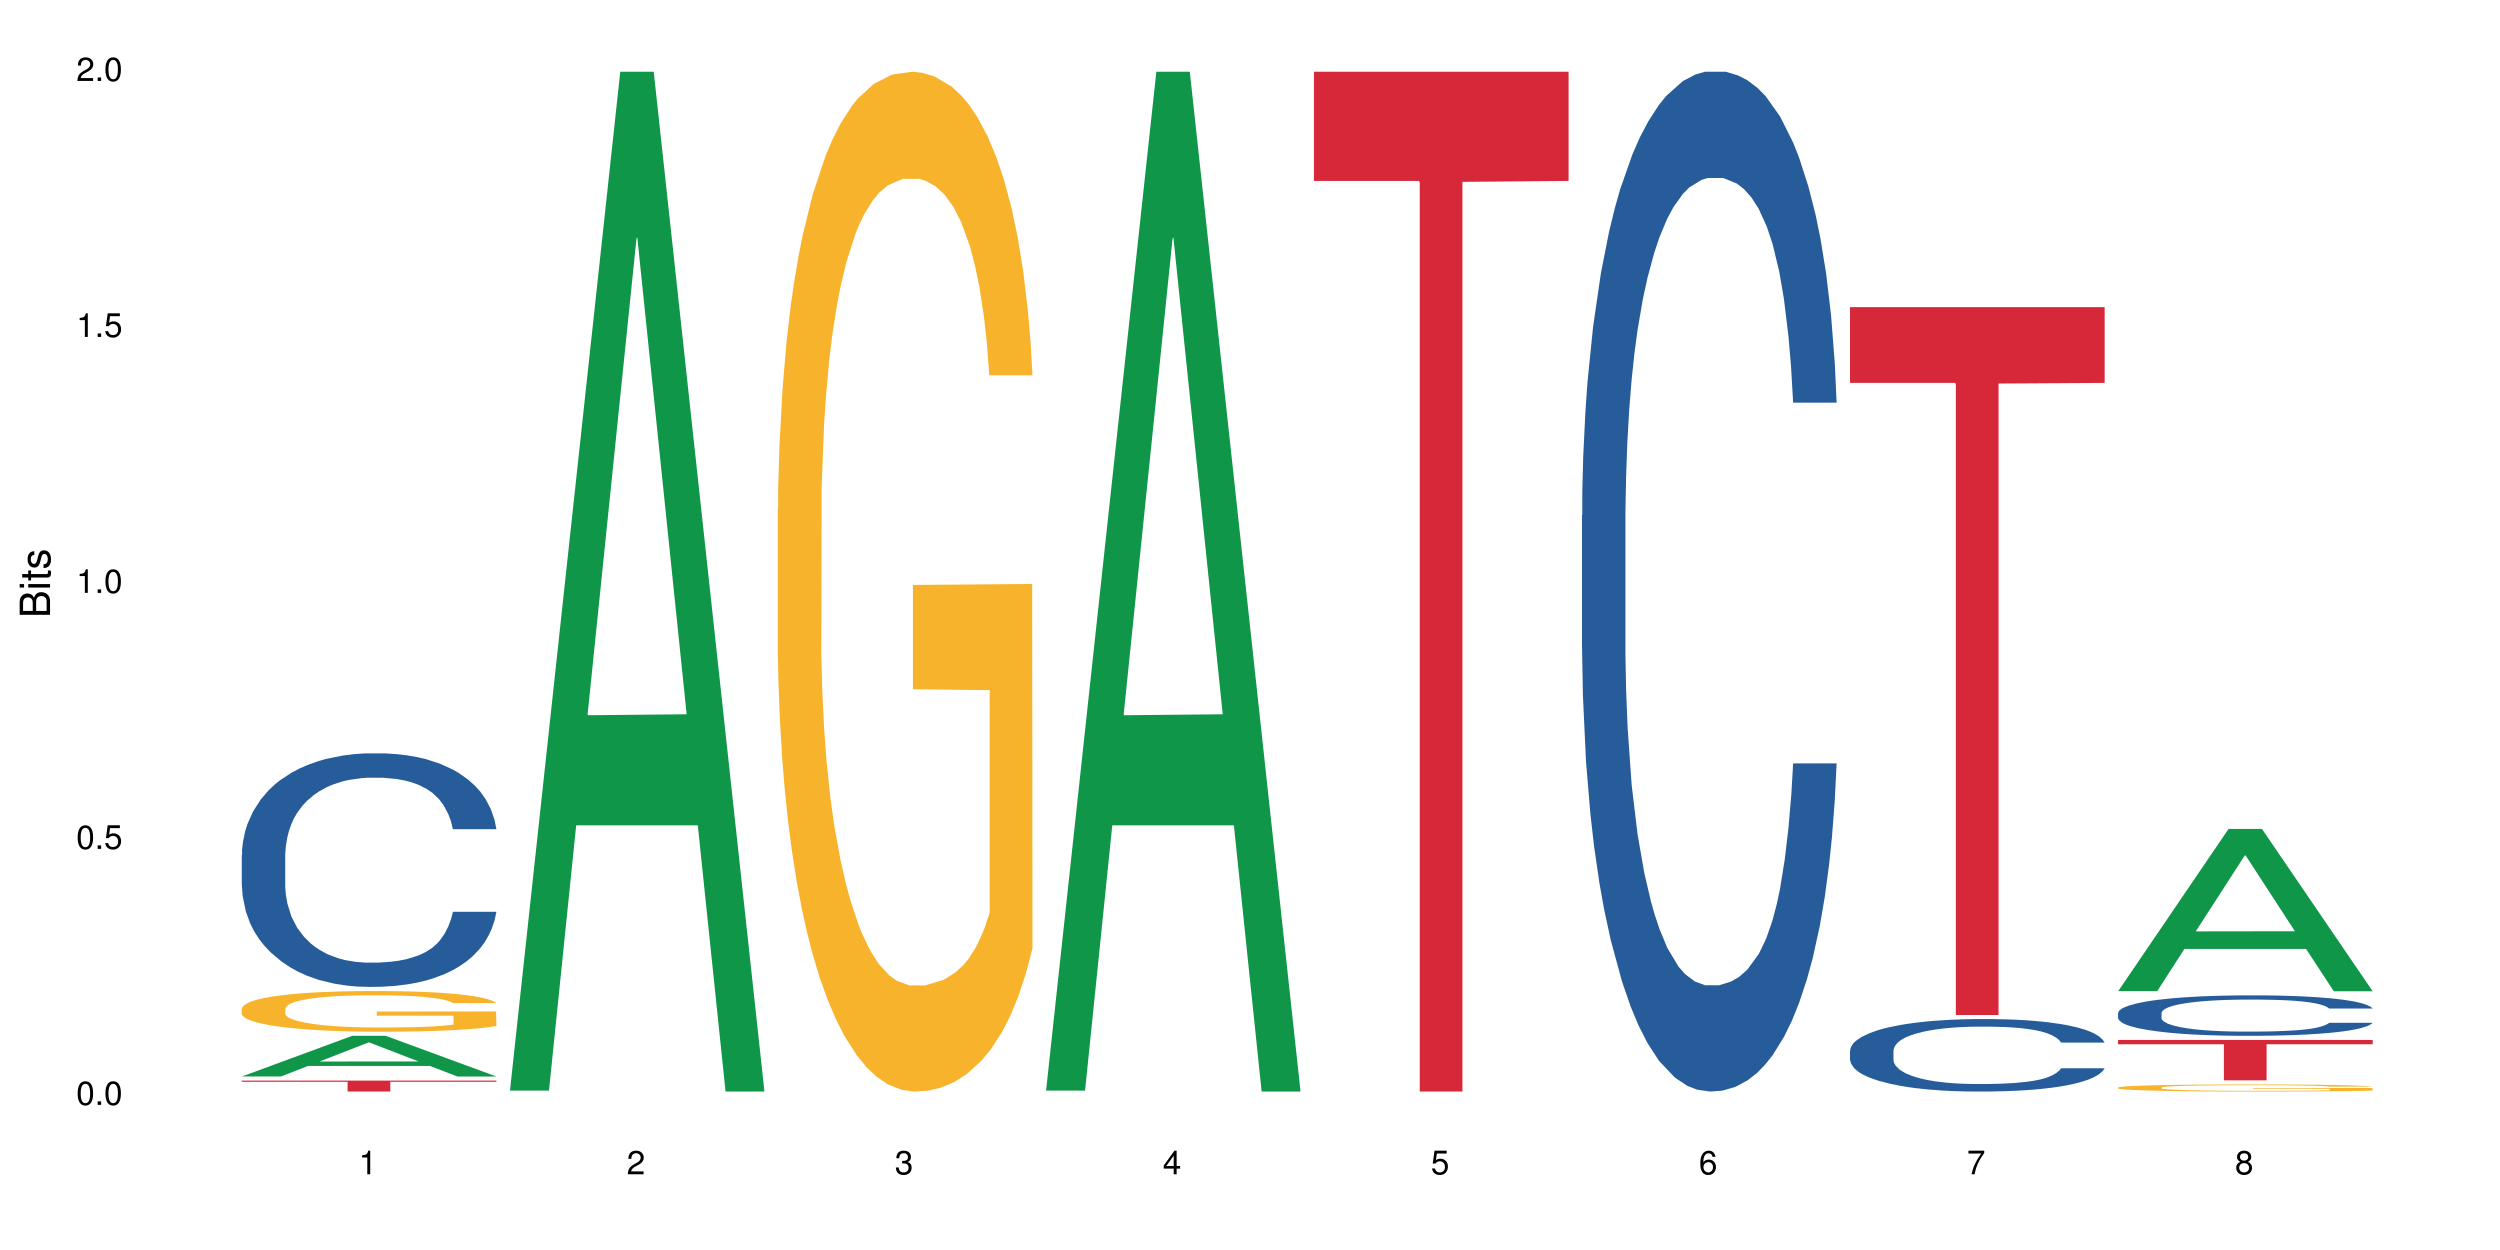 <?xml version="1.0" encoding="UTF-8"?>
<svg xmlns="http://www.w3.org/2000/svg" xmlns:xlink="http://www.w3.org/1999/xlink" width="720pt" height="360pt" viewBox="0 0 720 360" version="1.1">
<defs>
<g>
<symbol overflow="visible" id="glyph0-0">
<path style="stroke:none;" d=""/>
</symbol>
<symbol overflow="visible" id="glyph0-1">
<path style="stroke:none;" d="M 2.641 -6.797 C 2 -6.797 1.422 -6.531 1.078 -6.047 C 0.641 -5.453 0.406 -4.547 0.406 -3.297 C 0.406 -1 1.188 0.219 2.641 0.219 C 4.078 0.219 4.859 -1 4.859 -3.234 C 4.859 -4.562 4.656 -5.438 4.203 -6.047 C 3.844 -6.531 3.281 -6.797 2.641 -6.797 Z M 2.641 -6.047 C 3.547 -6.047 4 -5.125 4 -3.312 C 4 -1.375 3.562 -0.484 2.625 -0.484 C 1.734 -0.484 1.281 -1.422 1.281 -3.281 C 1.281 -5.141 1.734 -6.047 2.641 -6.047 Z M 2.641 -6.047 "/>
</symbol>
<symbol overflow="visible" id="glyph0-2">
<path style="stroke:none;" d="M 1.828 -1 L 0.828 -1 L 0.828 0 L 1.828 0 Z M 1.828 -1 "/>
</symbol>
<symbol overflow="visible" id="glyph0-3">
<path style="stroke:none;" d="M 4.562 -6.797 L 1.062 -6.797 L 0.547 -3.094 L 1.328 -3.094 C 1.719 -3.562 2.047 -3.734 2.578 -3.734 C 3.484 -3.734 4.062 -3.109 4.062 -2.094 C 4.062 -1.125 3.484 -0.531 2.578 -0.531 C 1.828 -0.531 1.375 -0.906 1.188 -1.672 L 0.328 -1.672 C 0.453 -1.109 0.547 -0.844 0.75 -0.594 C 1.125 -0.078 1.828 0.219 2.594 0.219 C 3.969 0.219 4.922 -0.781 4.922 -2.219 C 4.922 -3.562 4.031 -4.484 2.719 -4.484 C 2.25 -4.484 1.859 -4.359 1.469 -4.062 L 1.734 -5.969 L 4.562 -5.969 Z M 4.562 -6.797 "/>
</symbol>
<symbol overflow="visible" id="glyph0-4">
<path style="stroke:none;" d="M 2.484 -4.844 L 2.484 0 L 3.328 0 L 3.328 -6.797 L 2.766 -6.797 C 2.469 -5.75 2.281 -5.609 0.984 -5.453 L 0.984 -4.844 Z M 2.484 -4.844 "/>
</symbol>
<symbol overflow="visible" id="glyph0-5">
<path style="stroke:none;" d="M 4.859 -0.828 L 1.281 -0.828 C 1.359 -1.391 1.672 -1.75 2.5 -2.234 L 3.469 -2.75 C 4.406 -3.266 4.906 -3.969 4.906 -4.812 C 4.906 -5.375 4.672 -5.906 4.266 -6.266 C 3.859 -6.625 3.375 -6.797 2.719 -6.797 C 1.859 -6.797 1.219 -6.5 0.844 -5.922 C 0.609 -5.562 0.5 -5.125 0.484 -4.438 L 1.328 -4.438 C 1.359 -4.906 1.406 -5.188 1.531 -5.406 C 1.75 -5.812 2.188 -6.062 2.703 -6.062 C 3.469 -6.062 4.031 -5.516 4.031 -4.781 C 4.031 -4.25 3.719 -3.797 3.125 -3.438 L 2.234 -2.938 C 0.812 -2.141 0.406 -1.5 0.328 0 L 4.859 0 Z M 4.859 -0.828 "/>
</symbol>
<symbol overflow="visible" id="glyph0-6">
<path style="stroke:none;" d="M 2.125 -3.125 L 2.578 -3.125 C 3.516 -3.125 3.984 -2.703 3.984 -1.891 C 3.984 -1.031 3.469 -0.531 2.578 -0.531 C 1.656 -0.531 1.203 -0.984 1.156 -1.969 L 0.312 -1.969 C 0.344 -1.422 0.438 -1.078 0.609 -0.766 C 0.953 -0.109 1.625 0.219 2.547 0.219 C 3.953 0.219 4.859 -0.609 4.859 -1.906 C 4.859 -2.766 4.516 -3.25 3.703 -3.516 C 4.344 -3.766 4.656 -4.25 4.656 -4.938 C 4.656 -6.109 3.875 -6.797 2.578 -6.797 C 1.203 -6.797 0.484 -6.047 0.453 -4.609 L 1.297 -4.609 C 1.312 -5.016 1.344 -5.25 1.453 -5.453 C 1.641 -5.828 2.062 -6.062 2.594 -6.062 C 3.344 -6.062 3.797 -5.625 3.797 -4.906 C 3.797 -4.422 3.609 -4.141 3.25 -3.984 C 3.016 -3.891 2.719 -3.844 2.125 -3.844 Z M 2.125 -3.125 "/>
</symbol>
<symbol overflow="visible" id="glyph0-7">
<path style="stroke:none;" d="M 3.141 -1.625 L 3.141 0 L 3.984 0 L 3.984 -1.625 L 4.984 -1.625 L 4.984 -2.391 L 3.984 -2.391 L 3.984 -6.797 L 3.359 -6.797 L 0.266 -2.516 L 0.266 -1.625 Z M 3.141 -2.391 L 1 -2.391 L 3.141 -5.359 Z M 3.141 -2.391 "/>
</symbol>
<symbol overflow="visible" id="glyph0-8">
<path style="stroke:none;" d="M 4.781 -5.031 C 4.609 -6.141 3.891 -6.797 2.844 -6.797 C 2.094 -6.797 1.422 -6.438 1.031 -5.828 C 0.609 -5.172 0.406 -4.344 0.406 -3.094 C 0.406 -1.953 0.578 -1.234 0.984 -0.625 C 1.359 -0.078 1.953 0.219 2.703 0.219 C 3.984 0.219 4.922 -0.734 4.922 -2.078 C 4.922 -3.344 4.062 -4.234 2.844 -4.234 C 2.172 -4.234 1.641 -3.969 1.281 -3.469 C 1.281 -5.125 1.828 -6.047 2.797 -6.047 C 3.391 -6.047 3.797 -5.672 3.938 -5.031 Z M 2.734 -3.484 C 3.547 -3.484 4.062 -2.922 4.062 -2 C 4.062 -1.156 3.484 -0.531 2.703 -0.531 C 1.922 -0.531 1.328 -1.188 1.328 -2.047 C 1.328 -2.891 1.906 -3.484 2.734 -3.484 Z M 2.734 -3.484 "/>
</symbol>
<symbol overflow="visible" id="glyph0-9">
<path style="stroke:none;" d="M 4.984 -6.797 L 0.438 -6.797 L 0.438 -5.969 L 4.109 -5.969 C 2.5 -3.656 1.828 -2.234 1.328 0 L 2.219 0 C 2.594 -2.172 3.453 -4.047 4.984 -6.094 Z M 4.984 -6.797 "/>
</symbol>
<symbol overflow="visible" id="glyph0-10">
<path style="stroke:none;" d="M 3.75 -3.578 C 4.453 -4 4.688 -4.344 4.688 -4.984 C 4.688 -6.047 3.844 -6.797 2.641 -6.797 C 1.438 -6.797 0.594 -6.047 0.594 -4.984 C 0.594 -4.359 0.828 -4.016 1.516 -3.578 C 0.734 -3.203 0.359 -2.641 0.359 -1.891 C 0.359 -0.641 1.297 0.219 2.641 0.219 C 3.984 0.219 4.922 -0.641 4.922 -1.875 C 4.922 -2.641 4.531 -3.203 3.75 -3.578 Z M 2.641 -6.047 C 3.359 -6.047 3.812 -5.625 3.812 -4.969 C 3.812 -4.344 3.344 -3.922 2.641 -3.922 C 1.922 -3.922 1.453 -4.344 1.453 -4.984 C 1.453 -5.625 1.922 -6.047 2.641 -6.047 Z M 2.641 -3.203 C 3.484 -3.203 4.062 -2.672 4.062 -1.875 C 4.062 -1.062 3.484 -0.531 2.625 -0.531 C 1.797 -0.531 1.219 -1.078 1.219 -1.875 C 1.219 -2.672 1.797 -3.203 2.641 -3.203 Z M 2.641 -3.203 "/>
</symbol>
<symbol overflow="visible" id="glyph1-0">
<path style="stroke:none;" d=""/>
</symbol>
<symbol overflow="visible" id="glyph1-1">
<path style="stroke:none;" d="M 0 -0.953 L 0 -4.891 C 0 -5.719 -0.234 -6.344 -0.734 -6.797 C -1.188 -7.234 -1.812 -7.469 -2.5 -7.469 C -3.547 -7.469 -4.188 -7 -4.625 -5.875 C -4.984 -6.672 -5.641 -7.094 -6.531 -7.094 C -7.156 -7.094 -7.734 -6.859 -8.141 -6.391 C -8.562 -5.938 -8.75 -5.344 -8.75 -4.5 L -8.75 -0.953 Z M -4.984 -2.062 L -7.766 -2.062 L -7.766 -4.219 C -7.766 -4.844 -7.688 -5.203 -7.453 -5.5 C -7.219 -5.812 -6.859 -5.969 -6.375 -5.969 C -5.906 -5.969 -5.531 -5.812 -5.297 -5.5 C -5.062 -5.203 -4.984 -4.844 -4.984 -4.219 Z M -0.984 -2.062 L -4 -2.062 L -4 -4.781 C -4 -5.328 -3.859 -5.688 -3.578 -5.953 C -3.297 -6.219 -2.922 -6.359 -2.484 -6.359 C -2.062 -6.359 -1.688 -6.219 -1.406 -5.953 C -1.109 -5.688 -0.984 -5.328 -0.984 -4.781 Z M -0.984 -2.062 "/>
</symbol>
<symbol overflow="visible" id="glyph1-2">
<path style="stroke:none;" d="M -6.281 -1.797 L -6.281 -0.797 L 0 -0.797 L 0 -1.797 Z M -8.75 -1.797 L -8.75 -0.797 L -7.484 -0.797 L -7.484 -1.797 Z M -8.75 -1.797 "/>
</symbol>
<symbol overflow="visible" id="glyph1-3">
<path style="stroke:none;" d="M -6.281 -3.047 L -6.281 -2.016 L -8.016 -2.016 L -8.016 -1.016 L -6.281 -1.016 L -6.281 -0.172 L -5.469 -0.172 L -5.469 -1.016 L -0.719 -1.016 C -0.078 -1.016 0.281 -1.453 0.281 -2.234 C 0.281 -2.469 0.25 -2.719 0.188 -3.047 L -0.641 -3.047 C -0.609 -2.922 -0.594 -2.766 -0.594 -2.562 C -0.594 -2.141 -0.719 -2.016 -1.156 -2.016 L -5.469 -2.016 L -5.469 -3.047 Z M -6.281 -3.047 "/>
</symbol>
<symbol overflow="visible" id="glyph1-4">
<path style="stroke:none;" d="M -4.531 -5.25 C -5.766 -5.25 -6.469 -4.422 -6.469 -2.969 C -6.469 -1.516 -5.719 -0.562 -4.547 -0.562 C -3.562 -0.562 -3.094 -1.062 -2.734 -2.562 L -2.516 -3.484 C -2.344 -4.188 -2.094 -4.469 -1.625 -4.469 C -1.047 -4.469 -0.641 -3.875 -0.641 -3 C -0.641 -2.453 -0.797 -2 -1.062 -1.75 C -1.25 -1.594 -1.422 -1.531 -1.875 -1.469 L -1.875 -0.406 C -0.422 -0.453 0.281 -1.266 0.281 -2.922 C 0.281 -4.5 -0.5 -5.516 -1.719 -5.516 C -2.656 -5.516 -3.172 -4.984 -3.469 -3.734 L -3.703 -2.766 C -3.891 -1.953 -4.156 -1.609 -4.594 -1.609 C -5.172 -1.609 -5.547 -2.125 -5.547 -2.938 C -5.547 -3.75 -5.203 -4.172 -4.531 -4.203 Z M -4.531 -5.25 "/>
</symbol>
</g>
</defs>
<g id="surface105669">
<rect x="0" y="0" width="720" height="360" style="fill:rgb(100%,100%,100%);fill-opacity:1;stroke:none;"/>
<path style=" stroke:none;fill-rule:nonzero;fill:rgb(6.275%,58.824%,28.235%);fill-opacity:1;" d="M 69.629 310.027 L 69.707 310.016 L 101.441 298.316 L 111.078 298.316 L 142.965 310.039 L 131.762 310.039 L 123.77 306.98 L 88.746 306.98 L 80.91 310.027 L 69.629 310.027 L 92.117 305.715 L 120.559 305.703 L 106.375 300.234 L 106.219 300.223 L 106.062 300.254 L 92.039 305.703 L 92.117 305.715 Z M 69.629 310.027 "/>
<path style=" stroke:none;fill-rule:nonzero;fill:rgb(14.51%,36.078%,60%);fill-opacity:1;" d="M 69.629 246.246 L 69.719 246.184 L 69.719 244.707 L 69.988 242.371 L 70.613 239.422 L 71.238 237.395 L 72.848 233.766 L 75.086 230.262 L 77.41 227.555 L 79.109 225.957 L 80.629 224.727 L 84.117 222.453 L 86.355 221.285 L 88.77 220.242 L 91.719 219.195 L 93.867 218.582 L 98.695 217.598 L 102.273 217.168 L 105.047 216.98 L 111.039 216.98 L 114.613 217.227 L 117.207 217.535 L 120.07 218.027 L 122.484 218.582 L 126.688 219.934 L 130.445 221.656 L 132.145 222.637 L 134.828 224.543 L 136.883 226.387 L 138.316 227.988 L 139.926 230.262 L 141.355 233.027 L 142.43 236.164 L 142.965 238.809 L 130.445 238.809 L 129.82 236.348 L 129.102 234.441 L 127.762 231.922 L 126.422 230.137 L 124.543 228.355 L 122.844 227.188 L 120.516 226.02 L 118.461 225.281 L 116.312 224.727 L 114.258 224.359 L 110.32 223.992 L 105.762 223.992 L 104.062 224.113 L 100.574 224.605 L 98.695 225.035 L 96.012 225.895 L 94.133 226.695 L 91.898 227.926 L 90.379 228.969 L 88.5 230.57 L 87.16 231.984 L 85.637 234.012 L 84.742 235.547 L 83.938 237.27 L 83.223 239.297 L 82.688 241.449 L 82.328 243.727 L 82.148 245.938 L 82.148 255.469 L 82.328 257.68 L 82.777 260.262 L 83.938 264.012 L 85.637 267.27 L 87.605 269.852 L 89.484 271.699 L 90.559 272.559 L 91.988 273.543 L 94.223 274.77 L 97.445 276 L 99.32 276.492 L 102.184 276.984 L 105.137 277.23 L 109.07 277.23 L 112.559 276.984 L 114.883 276.676 L 117.297 276.184 L 120.605 275.141 L 122.664 274.156 L 124.453 272.988 L 125.793 271.82 L 126.688 270.836 L 128.031 268.93 L 129.102 266.84 L 129.906 264.688 L 130.445 262.598 L 142.965 262.598 L 142.43 265.059 L 141.625 267.457 L 140.82 269.238 L 139.566 271.391 L 138.137 273.297 L 136.078 275.449 L 134.379 276.863 L 132.145 278.398 L 130.086 279.566 L 127.852 280.613 L 124.543 281.84 L 122.395 282.457 L 120.07 283.008 L 117.297 283.5 L 113.809 283.93 L 110.055 284.176 L 106.566 284.238 L 102.809 284.117 L 100.035 283.871 L 96.371 283.316 L 91.809 282.211 L 88.5 281.043 L 85.906 279.875 L 83.672 278.645 L 81.168 276.984 L 77.945 274.281 L 75.98 272.188 L 74.637 270.469 L 73.117 268.07 L 72.043 265.918 L 70.793 262.477 L 69.898 258.109 L 69.629 254.73 Z M 69.629 246.246 "/>
<path style=" stroke:none;fill-rule:nonzero;fill:rgb(96.863%,70.196%,16.863%);fill-opacity:1;" d="M 69.629 290.438 L 69.719 290.426 L 69.719 290.215 L 70.078 289.73 L 70.973 289.066 L 72.133 288.523 L 73.387 288.094 L 74.191 287.871 L 75.531 287.547 L 76.695 287.312 L 79.645 286.832 L 83.402 286.383 L 85.461 286.188 L 87.785 286.008 L 91.094 285.805 L 92.613 285.73 L 97.266 285.559 L 102.543 285.449 L 108.355 285.418 L 111.039 285.43 L 114.703 285.473 L 119.711 285.59 L 122.574 285.695 L 124.809 285.805 L 127.137 285.941 L 129.996 286.156 L 132.68 286.414 L 134.828 286.672 L 136.973 286.992 L 138.762 287.336 L 140.281 287.707 L 141.625 288.16 L 142.43 288.531 L 142.965 288.906 L 130.535 288.906 L 129.82 288.531 L 129.016 288.242 L 127.672 287.891 L 126.332 287.633 L 124.988 287.43 L 122.484 287.152 L 120.34 286.98 L 117.656 286.832 L 115.062 286.734 L 112.109 286.672 L 110.32 286.648 L 105.582 286.648 L 101.289 286.723 L 98.785 286.809 L 96.996 286.895 L 94.492 287.055 L 92.973 287.184 L 92.078 287.27 L 89.395 287.602 L 87.605 287.902 L 86.621 288.105 L 85.371 288.426 L 84.477 288.715 L 83.492 289.145 L 82.953 289.465 L 82.238 290.191 L 82.148 292.117 L 82.418 292.527 L 82.953 292.965 L 83.672 293.348 L 84.742 293.758 L 85.816 294.066 L 87.695 294.484 L 89.305 294.762 L 90.559 294.945 L 92.973 295.234 L 93.957 295.328 L 96.281 295.523 L 98.695 295.672 L 101.648 295.801 L 103.883 295.863 L 107.461 295.918 L 112.02 295.918 L 117.387 295.855 L 120.785 295.77 L 123.109 295.684 L 124.633 295.609 L 126.508 295.488 L 127.852 295.383 L 129.102 295.266 L 130.625 295.082 L 130.625 292.527 L 108.535 292.516 L 108.535 291.316 L 142.875 291.305 L 142.965 295.488 L 141.086 295.777 L 138.762 296.059 L 136.527 296.273 L 134.199 296.453 L 130.891 296.656 L 128.207 296.785 L 124.094 296.934 L 120.34 297.031 L 116.402 297.094 L 112.914 297.129 L 108.801 297.137 L 105.137 297.117 L 101.199 297.055 L 98.07 296.969 L 95.207 296.859 L 92.344 296.723 L 88.77 296.496 L 86.441 296.312 L 84.027 296.09 L 81.613 295.82 L 79.469 295.531 L 78.035 295.309 L 76.605 295.051 L 75.086 294.73 L 73.652 294.367 L 72.582 294.035 L 71.598 293.66 L 70.883 293.309 L 70.164 292.824 L 69.809 292.441 L 69.629 292.109 Z M 69.629 290.438 "/>
<path style=" stroke:none;fill-rule:nonzero;fill:rgb(83.922%,15.686%,22.353%);fill-opacity:1;" d="M 69.629 311.219 L 142.965 311.219 L 142.965 311.555 L 112.402 311.559 L 112.402 314.371 L 100.105 314.371 L 100.105 311.562 L 99.926 311.555 L 69.629 311.555 Z M 69.629 311.219 "/>
<path style=" stroke:none;fill-rule:nonzero;fill:rgb(6.275%,58.824%,28.235%);fill-opacity:1;" d="M 146.824 314.094 L 146.902 313.82 L 178.637 20.664 L 188.273 20.664 L 220.16 314.371 L 208.957 314.371 L 200.965 237.703 L 165.941 237.703 L 158.109 314.094 L 146.824 314.094 L 169.312 205.988 L 197.754 205.711 L 183.57 68.648 L 183.414 68.375 L 183.258 69.199 L 169.234 205.711 L 169.312 205.988 Z M 146.824 314.094 "/>
<path style=" stroke:none;fill-rule:nonzero;fill:rgb(96.863%,70.196%,16.863%);fill-opacity:1;" d="M 224.02 146.461 L 224.109 146.191 L 224.109 140.828 L 224.469 128.758 L 225.363 112.129 L 226.523 98.449 L 227.777 87.719 L 228.582 82.086 L 229.926 74.039 L 231.086 68.141 L 234.039 56.07 L 237.793 44.805 L 239.852 39.977 L 242.176 35.414 L 245.484 30.32 L 247.004 28.441 L 251.656 24.148 L 256.934 21.469 L 262.746 20.664 L 265.43 20.93 L 269.098 22.004 L 274.105 24.953 L 276.965 27.637 L 279.203 30.32 L 281.527 33.805 L 284.391 39.172 L 287.074 45.609 L 289.219 52.047 L 291.367 60.094 L 293.152 68.676 L 294.676 78.062 L 296.016 89.328 L 296.82 98.715 L 297.355 108.105 L 284.926 108.105 L 284.211 98.715 L 283.406 91.477 L 282.062 82.625 L 280.723 76.188 L 279.383 71.09 L 276.875 64.117 L 274.73 59.824 L 272.047 56.07 L 269.453 53.656 L 266.504 52.047 L 264.715 51.508 L 259.973 51.508 L 255.68 53.387 L 253.176 55.531 L 251.387 57.68 L 248.883 61.703 L 247.363 64.922 L 246.469 67.066 L 243.785 75.383 L 241.996 82.891 L 241.016 87.988 L 239.762 96.035 L 238.867 103.277 L 237.883 114.004 L 237.348 122.051 L 236.633 140.293 L 236.543 188.574 L 236.809 198.766 L 237.348 209.762 L 238.062 219.418 L 239.137 229.609 L 240.207 237.391 L 242.086 247.852 L 243.695 254.824 L 244.949 259.383 L 247.363 266.625 L 248.348 269.039 L 250.672 273.867 L 253.086 277.625 L 256.039 280.844 L 258.273 282.453 L 261.852 283.793 L 266.414 283.793 L 271.777 282.184 L 275.176 280.039 L 277.504 277.891 L 279.023 276.016 L 280.902 273.062 L 282.242 270.383 L 283.496 267.43 L 285.016 262.871 L 285.016 198.766 L 262.926 198.496 L 262.926 168.457 L 297.27 168.188 L 297.355 273.062 L 295.48 280.305 L 293.152 287.281 L 290.918 292.645 L 288.594 297.203 L 285.285 302.301 L 282.602 305.52 L 278.488 309.273 L 274.73 311.688 L 270.797 313.297 L 267.309 314.102 L 263.195 314.371 L 259.527 313.836 L 255.59 312.227 L 252.461 310.078 L 249.598 307.398 L 246.738 303.91 L 243.16 298.277 L 240.836 293.719 L 238.422 288.086 L 236.004 281.379 L 233.859 274.137 L 232.43 268.504 L 230.996 262.066 L 229.477 254.02 L 228.047 244.898 L 226.973 236.586 L 225.988 227.195 L 225.273 218.344 L 224.559 206.277 L 224.199 196.621 L 224.02 188.305 Z M 224.02 146.461 "/>
<path style=" stroke:none;fill-rule:nonzero;fill:rgb(6.275%,58.824%,28.235%);fill-opacity:1;" d="M 301.219 314.094 L 301.297 313.82 L 333.027 20.664 L 342.664 20.664 L 374.555 314.371 L 363.348 314.371 L 355.355 237.703 L 320.336 237.703 L 312.5 314.094 L 301.219 314.094 L 323.703 205.988 L 352.145 205.711 L 337.965 68.648 L 337.809 68.375 L 337.648 69.199 L 323.625 205.711 L 323.703 205.988 Z M 301.219 314.094 "/>
<path style=" stroke:none;fill-rule:nonzero;fill:rgb(83.922%,15.686%,22.353%);fill-opacity:1;" d="M 378.414 20.664 L 451.75 20.664 L 451.75 52.102 L 421.184 52.379 L 421.184 314.371 L 408.887 314.371 L 408.887 52.652 L 408.711 52.102 L 378.414 52.102 Z M 378.414 20.664 "/>
<path style=" stroke:none;fill-rule:nonzero;fill:rgb(14.51%,36.078%,60%);fill-opacity:1;" d="M 455.609 148.457 L 455.699 148.188 L 455.699 141.742 L 455.965 131.543 L 456.594 118.656 L 457.219 109.797 L 458.828 93.957 L 461.066 78.652 L 463.391 66.84 L 465.09 59.859 L 466.609 54.492 L 470.098 44.559 L 472.332 39.457 L 474.746 34.891 L 477.699 30.328 L 479.848 27.645 L 484.676 23.348 L 488.254 21.469 L 491.023 20.664 L 497.016 20.664 L 500.594 21.738 L 503.188 23.078 L 506.051 25.227 L 508.465 27.645 L 512.668 33.551 L 516.426 41.066 L 518.125 45.363 L 520.805 53.684 L 522.863 61.738 L 524.293 68.719 L 525.906 78.652 L 527.336 90.734 L 528.41 104.426 L 528.945 115.969 L 516.426 115.969 L 515.797 105.23 L 515.082 96.91 L 513.742 85.902 L 512.398 78.117 L 510.523 70.332 L 508.824 65.23 L 506.496 60.129 L 504.441 56.906 L 502.293 54.492 L 500.238 52.879 L 496.301 51.27 L 491.742 51.27 L 490.043 51.805 L 486.555 53.953 L 484.676 55.832 L 481.992 59.59 L 480.113 63.082 L 477.879 68.449 L 476.359 73.016 L 474.48 79.996 L 473.137 86.172 L 471.617 95.031 L 470.723 101.742 L 469.918 109.258 L 469.203 118.117 L 468.668 127.516 L 468.309 137.449 L 468.129 147.113 L 468.129 188.727 L 468.309 198.391 L 468.758 209.668 L 469.918 226.043 L 471.617 240.273 L 473.586 251.547 L 475.465 259.602 L 476.535 263.359 L 477.969 267.656 L 480.203 273.027 L 483.422 278.395 L 485.301 280.543 L 488.164 282.691 L 491.113 283.766 L 495.051 283.766 L 498.539 282.691 L 500.863 281.348 L 503.277 279.199 L 506.586 274.637 L 508.645 270.34 L 510.434 265.242 L 511.773 260.141 L 512.668 255.844 L 514.008 247.52 L 515.082 238.395 L 515.887 228.996 L 516.426 219.867 L 528.945 219.867 L 528.41 230.609 L 527.605 241.078 L 526.797 248.863 L 525.547 258.262 L 524.117 266.582 L 522.059 275.98 L 520.359 282.152 L 518.125 288.867 L 516.066 293.969 L 513.832 298.531 L 510.523 303.898 L 508.375 306.586 L 506.051 309 L 503.277 311.148 L 499.789 313.027 L 496.035 314.102 L 492.547 314.371 L 488.789 313.832 L 486.016 312.762 L 482.352 310.344 L 477.789 305.512 L 474.48 300.41 L 471.887 295.309 L 469.648 289.941 L 467.145 282.691 L 463.926 270.879 L 461.957 261.75 L 460.617 254.234 L 459.098 243.762 L 458.023 234.367 L 456.773 219.332 L 455.879 200.27 L 455.609 185.504 Z M 455.609 148.457 "/>
<path style=" stroke:none;fill-rule:nonzero;fill:rgb(14.51%,36.078%,60%);fill-opacity:1;" d="M 532.805 302.582 L 532.895 302.562 L 532.895 302.102 L 533.164 301.379 L 533.789 300.461 L 534.414 299.832 L 536.023 298.707 L 538.262 297.621 L 540.586 296.781 L 542.285 296.285 L 543.805 295.902 L 547.293 295.195 L 549.527 294.836 L 551.945 294.512 L 554.895 294.188 L 557.043 293.996 L 561.871 293.691 L 565.449 293.555 L 568.223 293.5 L 574.215 293.5 L 577.789 293.574 L 580.383 293.672 L 583.246 293.824 L 585.66 293.996 L 589.863 294.414 L 593.621 294.949 L 595.32 295.254 L 598.004 295.848 L 600.059 296.418 L 601.492 296.914 L 603.102 297.621 L 604.531 298.477 L 605.605 299.453 L 606.141 300.273 L 593.621 300.273 L 592.996 299.508 L 592.277 298.918 L 590.938 298.137 L 589.598 297.582 L 587.719 297.027 L 586.02 296.668 L 583.691 296.305 L 581.637 296.074 L 579.488 295.902 L 577.434 295.789 L 573.496 295.676 L 568.938 295.676 L 567.238 295.711 L 563.75 295.863 L 561.871 296 L 559.188 296.266 L 557.309 296.512 L 555.074 296.895 L 553.555 297.219 L 551.676 297.715 L 550.336 298.152 L 548.812 298.785 L 547.918 299.262 L 547.113 299.793 L 546.398 300.426 L 545.863 301.094 L 545.504 301.797 L 545.324 302.484 L 545.324 305.441 L 545.504 306.129 L 545.953 306.93 L 547.113 308.094 L 548.812 309.105 L 550.781 309.906 L 552.66 310.48 L 553.734 310.746 L 555.164 311.051 L 557.398 311.434 L 560.617 311.812 L 562.496 311.969 L 565.359 312.121 L 568.309 312.195 L 572.246 312.195 L 575.734 312.121 L 578.059 312.023 L 580.473 311.871 L 583.781 311.547 L 585.84 311.242 L 587.629 310.879 L 588.969 310.516 L 589.863 310.211 L 591.207 309.621 L 592.277 308.973 L 593.082 308.305 L 593.621 307.656 L 606.141 307.656 L 605.605 308.418 L 604.801 309.164 L 603.996 309.715 L 602.742 310.383 L 601.312 310.977 L 599.254 311.641 L 597.555 312.082 L 595.32 312.559 L 593.262 312.922 L 591.027 313.246 L 587.719 313.625 L 585.57 313.816 L 583.246 313.988 L 580.473 314.141 L 576.984 314.273 L 573.23 314.352 L 569.742 314.371 L 565.984 314.332 L 563.211 314.258 L 559.547 314.086 L 554.984 313.742 L 551.676 313.379 L 549.082 313.016 L 546.848 312.633 L 544.344 312.121 L 541.121 311.281 L 539.156 310.633 L 537.812 310.098 L 536.293 309.352 L 535.219 308.684 L 533.969 307.617 L 533.074 306.262 L 532.805 305.215 Z M 532.805 302.582 "/>
<path style=" stroke:none;fill-rule:nonzero;fill:rgb(83.922%,15.686%,22.353%);fill-opacity:1;" d="M 532.805 88.445 L 606.141 88.445 L 606.141 110.27 L 575.578 110.461 L 575.578 292.32 L 563.281 292.32 L 563.281 110.652 L 563.102 110.27 L 532.805 110.27 Z M 532.805 88.445 "/>
<path style=" stroke:none;fill-rule:nonzero;fill:rgb(6.275%,58.824%,28.235%);fill-opacity:1;" d="M 610 285.445 L 610.078 285.402 L 641.812 238.742 L 651.449 238.742 L 683.336 285.492 L 672.133 285.492 L 664.141 273.289 L 629.117 273.289 L 621.285 285.445 L 610 285.445 L 632.488 268.238 L 660.93 268.195 L 646.746 246.379 L 646.59 246.336 L 646.434 246.465 L 632.41 268.195 L 632.488 268.238 Z M 610 285.445 "/>
<path style=" stroke:none;fill-rule:nonzero;fill:rgb(14.51%,36.078%,60%);fill-opacity:1;" d="M 610 291.738 L 610.09 291.727 L 610.09 291.473 L 610.359 291.066 L 610.984 290.555 L 611.609 290.203 L 613.219 289.578 L 615.457 288.969 L 617.781 288.5 L 619.48 288.223 L 621 288.012 L 624.488 287.617 L 626.727 287.414 L 629.141 287.234 L 632.09 287.055 L 634.238 286.945 L 639.066 286.777 L 642.645 286.703 L 645.418 286.668 L 651.41 286.668 L 654.988 286.711 L 657.578 286.766 L 660.441 286.852 L 662.855 286.945 L 667.059 287.18 L 670.816 287.48 L 672.516 287.648 L 675.199 287.98 L 677.254 288.297 L 678.688 288.574 L 680.297 288.969 L 681.727 289.449 L 682.801 289.992 L 683.336 290.449 L 670.816 290.449 L 670.191 290.023 L 669.477 289.695 L 668.133 289.258 L 666.793 288.949 L 664.914 288.641 L 663.215 288.438 L 660.891 288.234 L 658.832 288.105 L 656.688 288.012 L 654.629 287.949 L 650.695 287.883 L 646.133 287.883 L 644.434 287.906 L 640.945 287.988 L 639.066 288.066 L 636.383 288.215 L 634.508 288.352 L 632.27 288.566 L 630.75 288.746 L 628.871 289.023 L 627.531 289.27 L 626.008 289.617 L 625.117 289.887 L 624.309 290.184 L 623.594 290.535 L 623.059 290.906 L 622.699 291.301 L 622.523 291.684 L 622.523 293.336 L 622.699 293.719 L 623.148 294.164 L 624.309 294.816 L 626.008 295.379 L 627.977 295.824 L 629.855 296.145 L 630.93 296.293 L 632.359 296.465 L 634.594 296.68 L 637.816 296.891 L 639.691 296.977 L 642.555 297.062 L 645.508 297.105 L 649.441 297.105 L 652.93 297.062 L 655.254 297.008 L 657.668 296.922 L 660.977 296.742 L 663.035 296.57 L 664.824 296.367 L 666.164 296.168 L 667.059 295.996 L 668.402 295.668 L 669.477 295.305 L 670.281 294.934 L 670.816 294.57 L 683.336 294.57 L 682.801 294.996 L 681.996 295.41 L 681.191 295.719 L 679.938 296.094 L 678.508 296.422 L 676.449 296.797 L 674.75 297.039 L 672.516 297.305 L 670.457 297.508 L 668.223 297.688 L 664.914 297.902 L 662.766 298.008 L 660.441 298.105 L 657.668 298.191 L 654.18 298.266 L 650.426 298.309 L 646.938 298.316 L 643.18 298.297 L 640.41 298.254 L 636.742 298.156 L 632.18 297.965 L 628.871 297.766 L 626.277 297.562 L 624.043 297.348 L 621.539 297.062 L 618.316 296.594 L 616.352 296.23 L 615.008 295.934 L 613.488 295.516 L 612.414 295.145 L 611.164 294.547 L 610.27 293.793 L 610 293.207 Z M 610 291.738 "/>
<path style=" stroke:none;fill-rule:nonzero;fill:rgb(96.863%,70.196%,16.863%);fill-opacity:1;" d="M 610 313.199 L 610.09 313.199 L 610.09 313.16 L 610.449 313.078 L 611.344 312.961 L 612.504 312.867 L 613.758 312.793 L 614.562 312.754 L 615.902 312.695 L 617.066 312.656 L 620.016 312.57 L 623.773 312.492 L 625.832 312.457 L 628.156 312.426 L 631.465 312.391 L 632.984 312.379 L 637.637 312.348 L 642.914 312.328 L 648.727 312.324 L 651.41 312.324 L 655.074 312.332 L 660.086 312.355 L 662.945 312.371 L 665.184 312.391 L 667.508 312.414 L 670.367 312.453 L 673.051 312.496 L 675.199 312.543 L 677.344 312.598 L 679.133 312.66 L 680.652 312.723 L 681.996 312.801 L 682.801 312.867 L 683.336 312.934 L 670.906 312.934 L 670.191 312.867 L 669.387 312.816 L 668.043 312.758 L 666.703 312.711 L 665.359 312.676 L 662.855 312.629 L 660.711 312.598 L 658.027 312.57 L 655.434 312.555 L 652.48 312.543 L 650.695 312.539 L 645.953 312.539 L 641.66 312.551 L 639.156 312.566 L 637.367 312.582 L 634.863 312.609 L 633.344 312.633 L 632.449 312.648 L 629.766 312.707 L 627.977 312.758 L 626.992 312.793 L 625.742 312.848 L 624.848 312.898 L 623.863 312.973 L 623.328 313.031 L 622.609 313.156 L 622.523 313.492 L 622.789 313.566 L 623.328 313.641 L 624.043 313.711 L 625.117 313.781 L 626.188 313.836 L 628.066 313.906 L 629.676 313.957 L 630.93 313.988 L 633.344 314.039 L 634.328 314.055 L 636.652 314.09 L 639.066 314.113 L 642.02 314.137 L 644.254 314.148 L 647.832 314.156 L 652.395 314.156 L 657.758 314.145 L 661.156 314.133 L 663.484 314.117 L 665.004 314.102 L 666.883 314.082 L 668.223 314.062 L 669.477 314.043 L 670.996 314.012 L 670.996 313.566 L 648.906 313.562 L 648.906 313.355 L 683.246 313.352 L 683.336 314.082 L 681.457 314.133 L 679.133 314.184 L 676.898 314.219 L 674.574 314.25 L 671.262 314.285 L 668.582 314.309 L 664.465 314.336 L 660.711 314.352 L 656.773 314.363 L 653.285 314.367 L 649.172 314.371 L 645.508 314.367 L 641.57 314.355 L 638.441 314.34 L 635.578 314.32 L 632.719 314.297 L 629.141 314.258 L 626.816 314.227 L 624.398 314.188 L 621.984 314.141 L 619.84 314.09 L 618.406 314.051 L 616.977 314.008 L 615.457 313.949 L 614.027 313.887 L 612.953 313.828 L 611.969 313.762 L 611.254 313.703 L 610.539 313.617 L 610.18 313.551 L 610 313.492 Z M 610 313.199 "/>
<path style=" stroke:none;fill-rule:nonzero;fill:rgb(83.922%,15.686%,22.353%);fill-opacity:1;" d="M 610 299.496 L 683.336 299.496 L 683.336 300.742 L 652.773 300.754 L 652.773 311.145 L 640.477 311.145 L 640.477 300.766 L 640.297 300.742 L 610 300.742 Z M 610 299.496 "/>
<g style="fill:rgb(0%,0%,0%);fill-opacity:1;">
  <use xlink:href="#glyph0-1" x="21.957" y="318.198"/>
  <use xlink:href="#glyph0-2" x="27.291" y="318.198"/>
  <use xlink:href="#glyph0-1" x="29.958" y="318.198"/>
</g>
<g style="fill:rgb(0%,0%,0%);fill-opacity:1;">
  <use xlink:href="#glyph0-1" x="21.957" y="244.476"/>
  <use xlink:href="#glyph0-2" x="27.291" y="244.476"/>
  <use xlink:href="#glyph0-3" x="29.958" y="244.476"/>
</g>
<g style="fill:rgb(0%,0%,0%);fill-opacity:1;">
  <use xlink:href="#glyph0-4" x="21.957" y="170.753"/>
  <use xlink:href="#glyph0-2" x="27.291" y="170.753"/>
  <use xlink:href="#glyph0-1" x="29.958" y="170.753"/>
</g>
<g style="fill:rgb(0%,0%,0%);fill-opacity:1;">
  <use xlink:href="#glyph0-4" x="21.957" y="97.034"/>
  <use xlink:href="#glyph0-2" x="27.291" y="97.034"/>
  <use xlink:href="#glyph0-3" x="29.958" y="97.034"/>
</g>
<g style="fill:rgb(0%,0%,0%);fill-opacity:1;">
  <use xlink:href="#glyph0-5" x="21.957" y="23.312"/>
  <use xlink:href="#glyph0-2" x="27.291" y="23.312"/>
  <use xlink:href="#glyph0-1" x="29.958" y="23.312"/>
</g>
<g style="fill:rgb(0%,0%,0%);fill-opacity:1;">
  <use xlink:href="#glyph0-4" x="103.297" y="338.19"/>
</g>
<g style="fill:rgb(0%,0%,0%);fill-opacity:1;">
  <use xlink:href="#glyph0-5" x="180.492" y="338.19"/>
</g>
<g style="fill:rgb(0%,0%,0%);fill-opacity:1;">
  <use xlink:href="#glyph0-6" x="257.688" y="338.19"/>
</g>
<g style="fill:rgb(0%,0%,0%);fill-opacity:1;">
  <use xlink:href="#glyph0-7" x="334.887" y="338.19"/>
</g>
<g style="fill:rgb(0%,0%,0%);fill-opacity:1;">
  <use xlink:href="#glyph0-3" x="412.082" y="338.19"/>
</g>
<g style="fill:rgb(0%,0%,0%);fill-opacity:1;">
  <use xlink:href="#glyph0-8" x="489.277" y="338.19"/>
</g>
<g style="fill:rgb(0%,0%,0%);fill-opacity:1;">
  <use xlink:href="#glyph0-9" x="566.473" y="338.19"/>
</g>
<g style="fill:rgb(0%,0%,0%);fill-opacity:1;">
  <use xlink:href="#glyph0-10" x="643.668" y="338.19"/>
</g>
<g style="fill:rgb(0%,0%,0%);fill-opacity:1;">
  <use xlink:href="#glyph1-1" x="14.412" y="178.016"/>
  <use xlink:href="#glyph1-2" x="14.412" y="170.012"/>
  <use xlink:href="#glyph1-3" x="14.412" y="167.348"/>
  <use xlink:href="#glyph1-4" x="14.412" y="164.012"/>
</g>
</g>
</svg>
